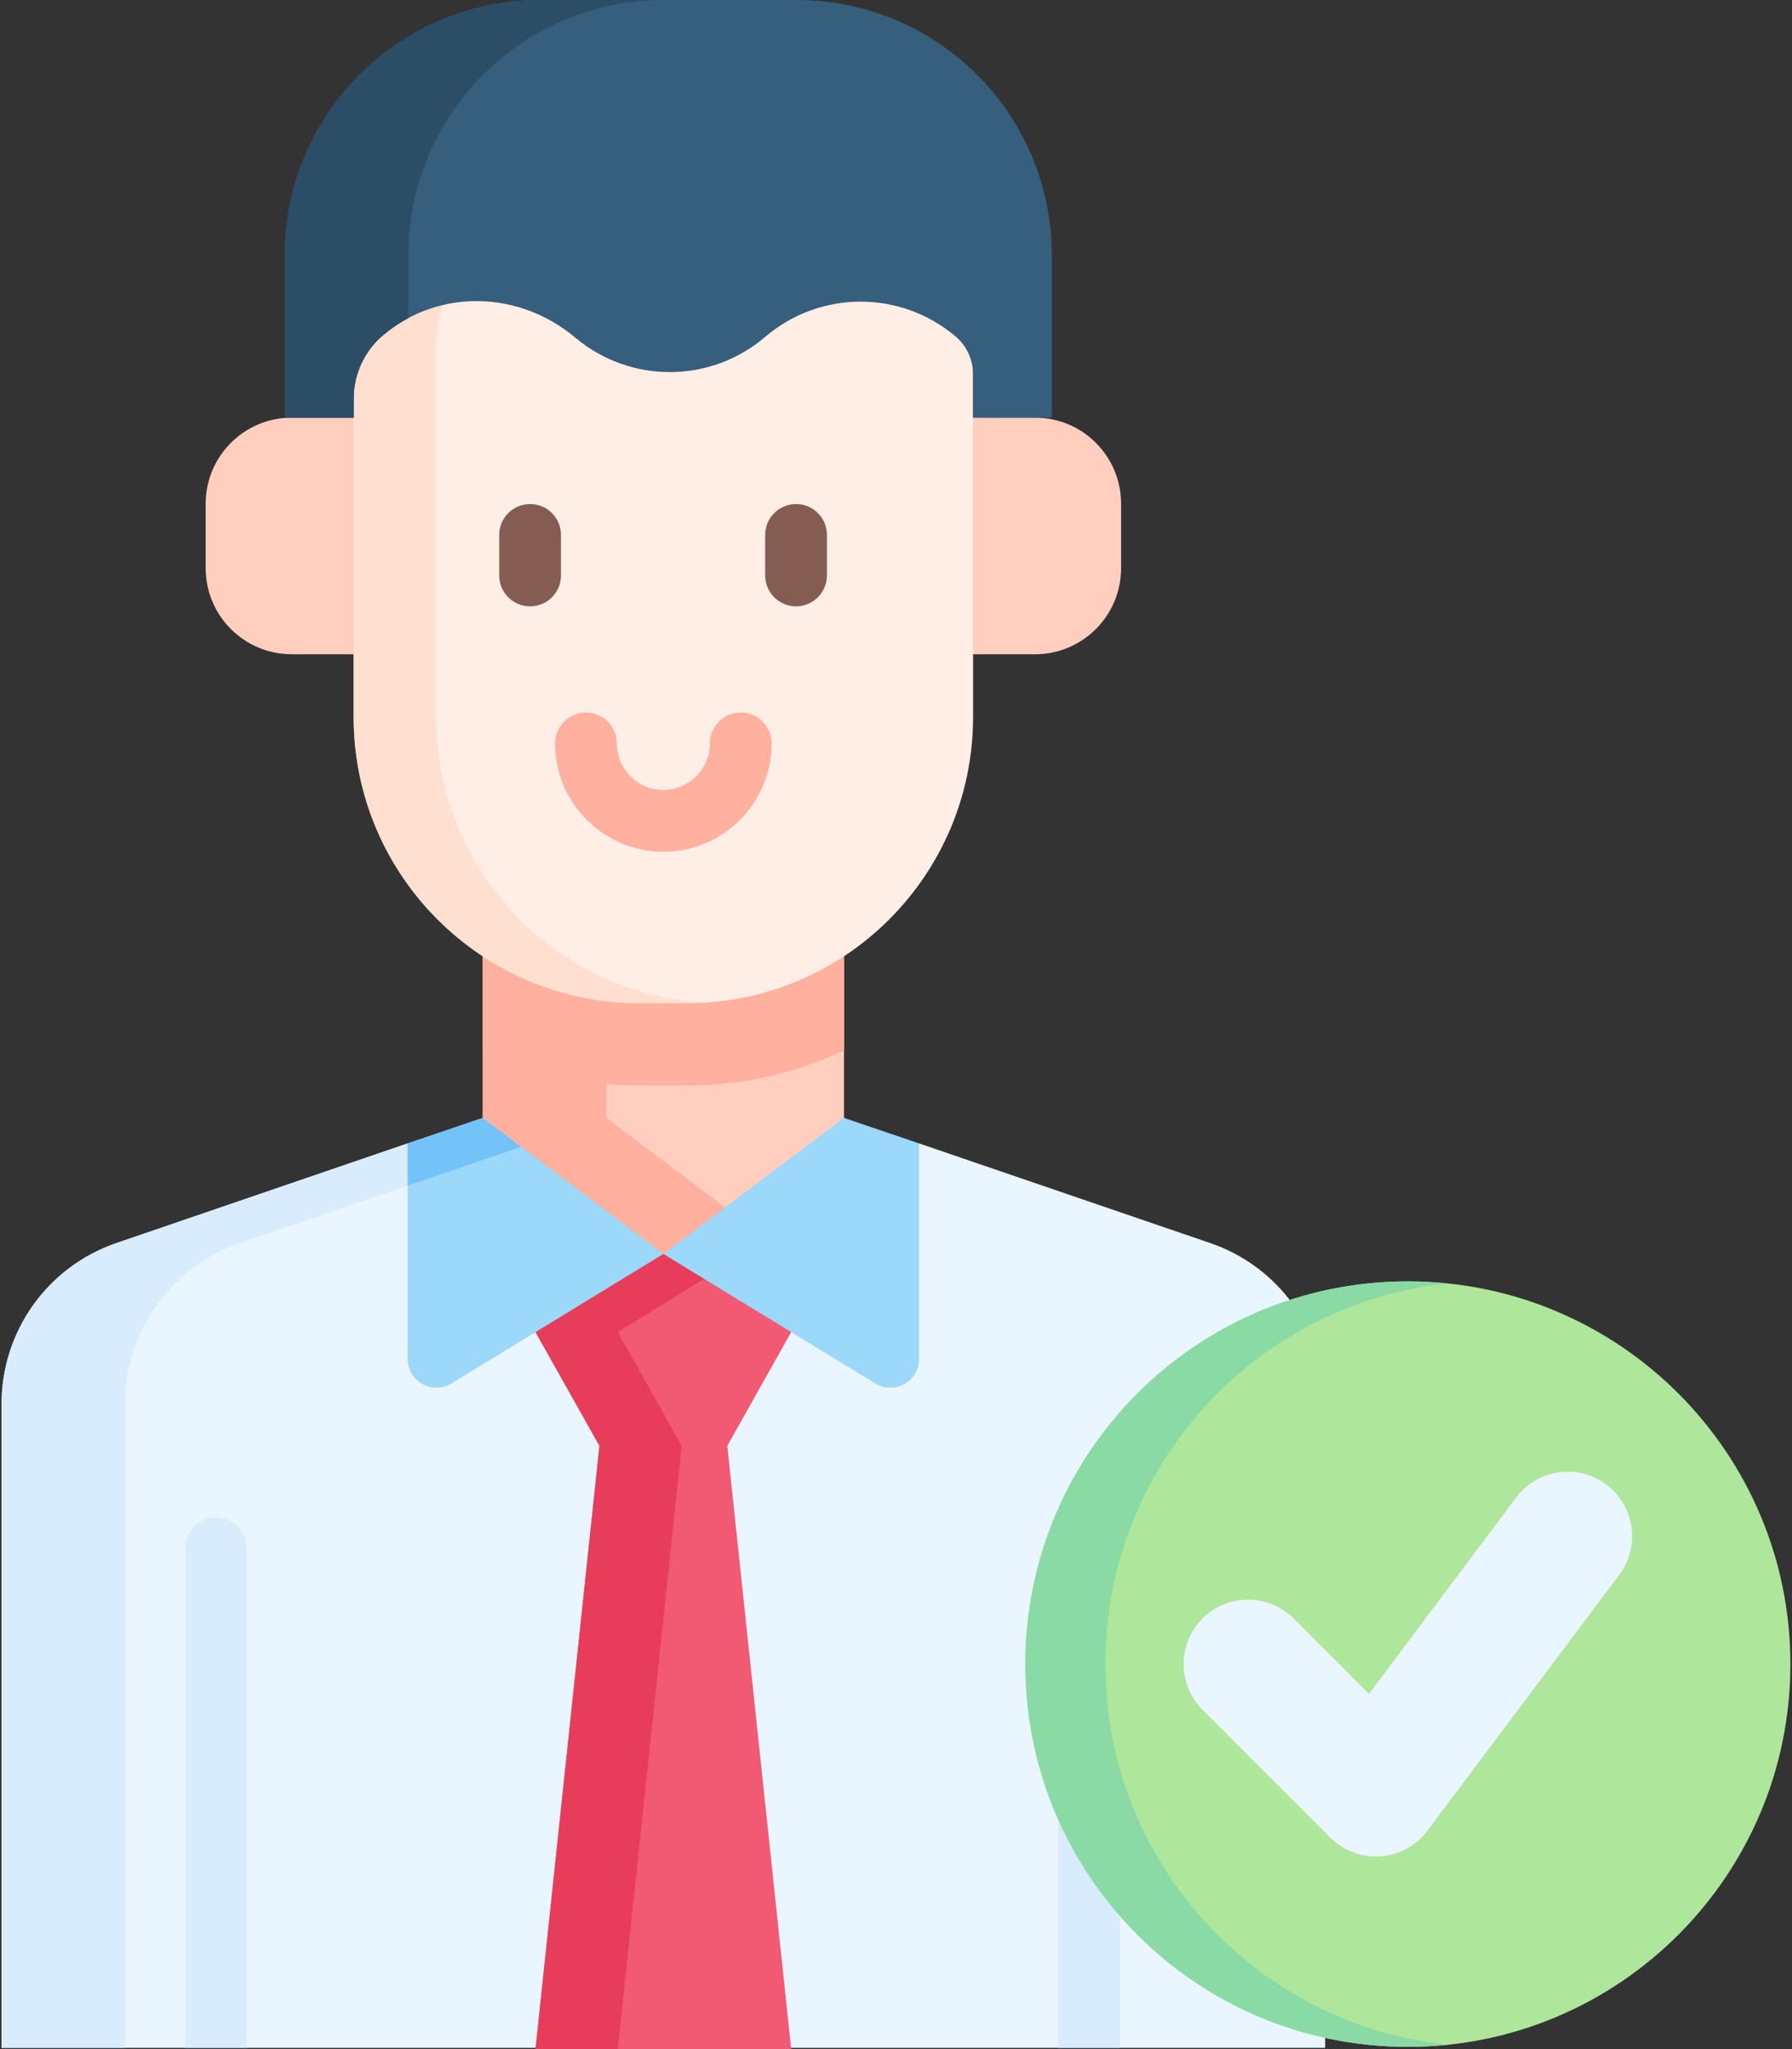 <svg width="84" height="96" viewBox="0 0 84 96" fill="none" xmlns="http://www.w3.org/2000/svg">
<rect x="0" y="0" width="84" height="96" fill="#333333" stroke="none"/>
<path d="M43.684 19.567H48.518C50.745 19.567 52.55 21.372 52.55 23.599V26.62C52.55 28.846 50.745 30.652 48.518 30.652H43.684V19.567Z" fill="#FFCEBF"/>
<path d="M18.508 19.567H13.673C11.447 19.567 9.641 21.372 9.641 23.599V26.62C9.641 28.846 11.447 30.652 13.673 30.652H18.508V19.567Z" fill="#FFCEBF"/>
<path d="M62.117 65.766V95.942H0.075V65.766C0.075 62.365 2.237 59.34 5.457 58.238L19.114 53.566L20.233 54.142L21.916 53.566L22.631 52.373H39.562L40.155 53.241L42.053 53.89L43.081 53.568L56.734 58.238C59.954 59.34 62.117 62.365 62.117 65.766Z" fill="#EAF6FF"/>
<path d="M19.11 55.547L11.245 58.238C8.025 59.34 5.862 62.365 5.862 65.766V95.942H0.075V65.766C0.075 62.365 2.237 59.34 5.457 58.238L19.11 53.568L19.114 53.566L19.987 54.27L19.11 55.547Z" fill="#D8ECFE"/>
<path d="M39.562 44.811V52.374L39.086 53.566L32.675 58.393L31.097 58.748L29.646 58.694L22.714 53.474L22.631 52.374V44.811L22.635 38.261H39.556L39.562 44.811Z" fill="#FFCEBF"/>
<path d="M33.99 56.57L33.766 57.574L32.679 58.392L31.097 58.748L29.646 58.694L22.714 53.474L22.631 52.374V44.811L22.635 38.261H28.423L28.419 44.811V52.374L33.99 56.57Z" fill="#FFB09E"/>
<path d="M39.562 44.811V49.208C37.328 50.267 34.834 50.857 32.204 50.857H29.987C27.358 50.857 24.863 50.267 22.631 49.209V44.811L22.635 38.261H39.556L39.562 44.811Z" fill="#FFB09E"/>
<path d="M16.579 15.974V33.59C16.579 40.995 22.582 46.999 29.987 46.999H32.204C39.609 46.999 45.613 40.995 45.613 33.59V15.974C45.613 13.706 43.774 11.867 41.507 11.867H20.685C18.417 11.867 16.579 13.706 16.579 15.974Z" fill="#FFEEE6"/>
<path d="M33.026 46.974C32.754 46.991 32.48 46.999 32.204 46.999H29.987C22.583 46.999 16.579 40.995 16.579 33.591V15.973C16.579 13.706 18.418 11.867 20.685 11.867H24.543C22.276 11.867 20.438 13.706 20.438 15.973V33.59C20.438 40.719 26.003 46.551 33.026 46.974Z" fill="#FFDFCF"/>
<path d="M24.848 28.407C24.049 28.407 23.401 27.76 23.401 26.96V25.061C23.401 24.262 24.049 23.614 24.848 23.614C25.648 23.614 26.295 24.262 26.295 25.061V26.96C26.295 27.759 25.648 28.407 24.848 28.407Z" fill="#845C52"/>
<path d="M37.315 28.407C36.515 28.407 35.868 27.76 35.868 26.96V25.061C35.868 24.262 36.515 23.614 37.315 23.614C38.114 23.614 38.761 24.262 38.761 25.061V26.96C38.761 27.759 38.114 28.407 37.315 28.407Z" fill="#845C52"/>
<path d="M31.096 39.904C28.297 39.904 26.02 37.627 26.02 34.828C26.02 34.029 26.668 33.381 27.467 33.381C28.266 33.381 28.914 34.029 28.914 34.828C28.914 36.031 29.893 37.01 31.096 37.01C32.299 37.01 33.278 36.031 33.278 34.828C33.278 34.029 33.925 33.381 34.724 33.381C35.524 33.381 36.171 34.029 36.171 34.828C36.171 37.627 33.894 39.904 31.096 39.904Z" fill="#FFB09E"/>
<path d="M8.675 95.941V72.54C8.675 71.741 9.321 71.093 10.122 71.093C10.921 71.093 11.569 71.741 11.569 72.54V95.941H8.675Z" fill="#D8ECFE"/>
<path d="M52.488 72.54V95.941H49.594V72.54C49.594 71.741 50.242 71.093 51.041 71.093C51.842 71.093 52.488 71.741 52.488 72.54Z" fill="#D8ECFE"/>
<path d="M37.088 62.408L36.53 60.621L33.464 58.748H31.096L29.646 58.694L25.741 61.077L25.103 62.408L28.099 67.737L25.103 96H37.088L34.092 67.737L37.088 62.408Z" fill="#F25A74"/>
<path d="M34.189 59.191L33.464 58.748L31.097 58.748L29.646 58.694L25.741 61.077L25.102 62.407L28.099 67.736L25.102 95.999H28.961L31.957 67.736L28.961 62.407L34.189 59.191Z" fill="#E83D5A"/>
<path d="M49.304 19.567H45.613V17.538C45.613 16.85 45.31 16.198 44.784 15.755C42.206 13.581 38.434 13.592 35.87 15.782C33.312 17.967 29.55 17.984 26.972 15.823C24.38 13.639 20.615 13.476 17.969 15.694C17.088 16.433 16.579 17.523 16.579 18.673L16.579 19.567H13.348V11.961C13.348 5.355 18.704 0 25.31 0H37.343C43.949 0 49.304 5.355 49.304 11.961V19.567Z" fill="#365E7D"/>
<path d="M31.097 0.001C24.491 0.001 19.136 5.354 19.136 11.962V14.906C18.728 15.122 18.337 15.386 17.968 15.695C17.528 16.063 17.181 16.521 16.944 17.03C16.706 17.537 16.579 18.097 16.579 18.672V19.567H13.348V11.962C13.348 5.354 18.703 0.001 25.309 0.001H31.097V0.001Z" fill="#2B4D66"/>
<path d="M22.63 52.373L31.096 58.747L21.165 64.814C20.265 65.364 19.11 64.717 19.11 63.662V53.568L22.63 52.373Z" fill="#9BD8F9"/>
<path d="M24.429 53.728L19.11 55.547V53.568L19.114 53.566L22.631 52.374L24.429 53.728Z" fill="#73C3F9"/>
<path d="M39.561 52.373L31.096 58.747L41.026 64.814C41.926 65.364 43.081 64.717 43.081 63.662V53.568L39.561 52.373Z" fill="#9BD8F9"/>
<path d="M65.994 95.895C75.897 95.895 83.925 87.866 83.925 77.963C83.925 68.06 75.897 60.032 65.994 60.032C56.09 60.032 48.062 68.06 48.062 77.963C48.062 87.866 56.09 95.895 65.994 95.895Z" fill="#AEE69C"/>
<path d="M51.812 77.963C51.812 68.693 58.847 61.066 67.869 60.128C67.252 60.065 66.627 60.032 65.994 60.032C56.09 60.032 48.062 68.06 48.062 77.963C48.062 87.866 56.09 95.895 65.994 95.895C66.627 95.895 67.252 95.862 67.869 95.798C58.847 94.86 51.812 87.233 51.812 77.963Z" fill="#89DAA4"/>
<path d="M64.496 86.975C63.698 86.975 62.929 86.659 62.361 86.091L56.368 80.098C55.189 78.919 55.189 77.008 56.368 75.828C57.547 74.649 59.459 74.649 60.638 75.828L64.169 79.359L71.069 70.159C72.07 68.825 73.962 68.555 75.296 69.555C76.63 70.556 76.901 72.448 75.9 73.782L66.911 85.768C66.386 86.468 65.583 86.906 64.71 86.968C64.638 86.973 64.567 86.975 64.496 86.975Z" fill="#EAF6FF"/>
</svg>
